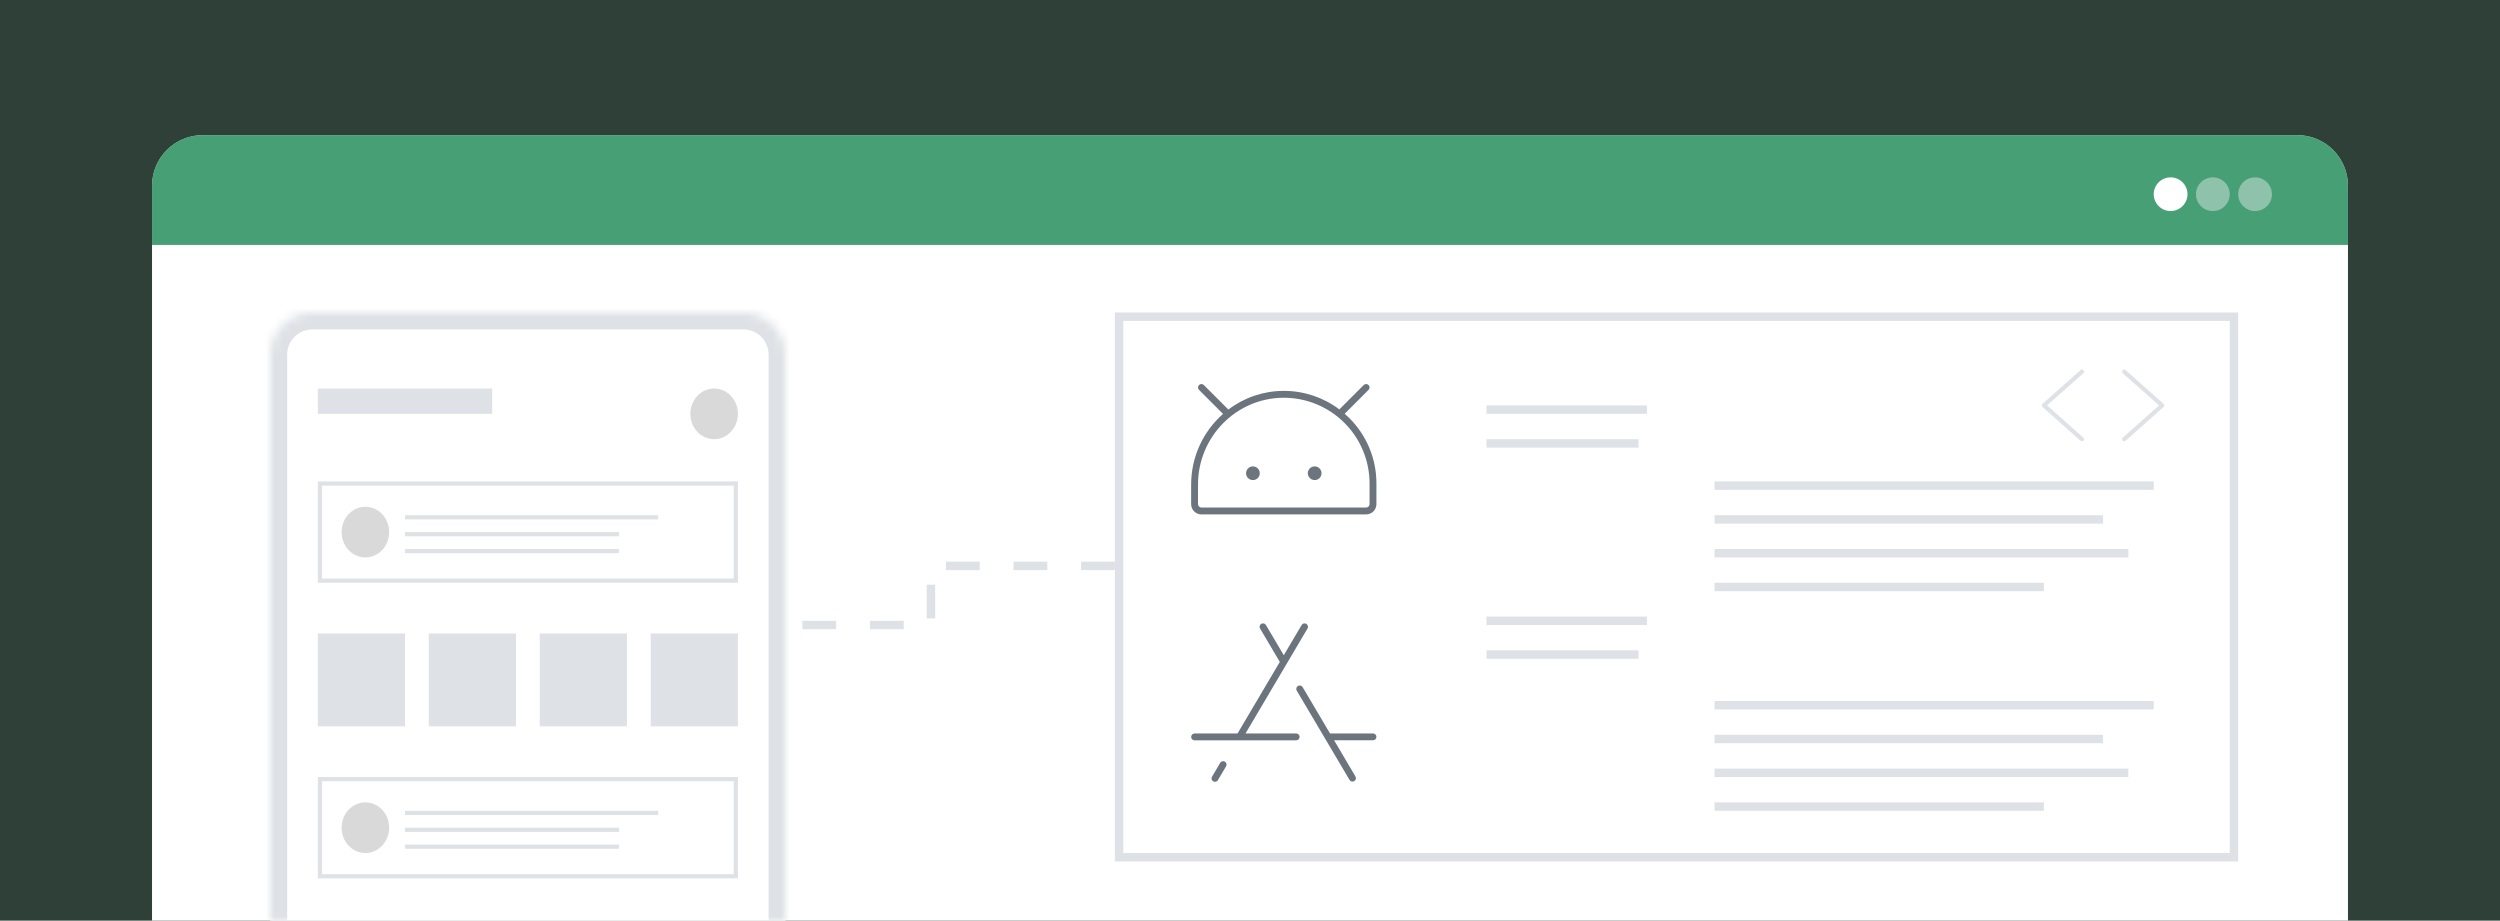 <svg width="296" height="109" viewBox="0 0 296 109" fill="none" xmlns="http://www.w3.org/2000/svg">
<rect x="0" y="0" width="296" height="109" fill="#333333" stroke="none"/>
<rect width="296" height="109" fill="#198754" fill-opacity="0.16"/>
<path d="M18 22C18 18.686 20.686 16 24 16H272C275.314 16 278 18.686 278 22V109H18V22Z" fill="white"/>
<path d="M132.001 67H110.224V74H93.001" stroke="#DEE2E6" stroke-dasharray="4 4"/>
<rect x="132.5" y="37.5" width="132" height="64" fill="white" stroke="#DEE2E6"/>
<path d="M246.666 44.188L242.375 48L246.665 51.813C246.715 51.857 246.745 51.919 246.749 51.985C246.753 52.051 246.73 52.117 246.686 52.166C246.642 52.216 246.58 52.246 246.514 52.25C246.447 52.254 246.382 52.232 246.332 52.188L241.832 48.188C241.806 48.164 241.785 48.135 241.77 48.103C241.755 48.071 241.748 48.036 241.748 48C241.748 47.965 241.755 47.93 241.77 47.897C241.785 47.865 241.806 47.836 241.832 47.813L246.332 43.813C246.357 43.791 246.386 43.774 246.417 43.763C246.448 43.752 246.481 43.748 246.514 43.75C246.547 43.752 246.579 43.76 246.608 43.775C246.638 43.789 246.664 43.809 246.686 43.834C246.708 43.858 246.725 43.887 246.736 43.918C246.746 43.949 246.751 43.982 246.749 44.015C246.747 44.048 246.738 44.08 246.724 44.11C246.71 44.139 246.69 44.166 246.665 44.188H246.666ZM256.166 47.813L251.666 43.813C251.616 43.769 251.551 43.746 251.485 43.75C251.419 43.754 251.357 43.784 251.312 43.834C251.268 43.884 251.246 43.949 251.25 44.015C251.254 44.081 251.284 44.144 251.334 44.188L255.625 48L251.335 51.813C251.285 51.857 251.255 51.919 251.251 51.985C251.247 52.051 251.27 52.117 251.314 52.166C251.358 52.216 251.42 52.246 251.486 52.25C251.553 52.254 251.618 52.232 251.667 52.188L256.167 48.188C256.194 48.164 256.215 48.135 256.23 48.103C256.245 48.071 256.252 48.036 256.252 48C256.252 47.965 256.245 47.93 256.23 47.897C256.215 47.865 256.194 47.836 256.167 47.813H256.166Z" fill="#DEE2E6"/>
<path d="M156.469 56.031C156.469 56.192 156.421 56.349 156.332 56.483C156.243 56.616 156.116 56.72 155.967 56.782C155.819 56.843 155.655 56.859 155.498 56.828C155.34 56.797 155.195 56.719 155.082 56.606C154.968 56.492 154.891 56.347 154.859 56.19C154.828 56.032 154.844 55.869 154.906 55.72C154.967 55.572 155.071 55.445 155.205 55.356C155.338 55.266 155.496 55.219 155.656 55.219C155.872 55.219 156.078 55.304 156.231 55.457C156.383 55.609 156.469 55.816 156.469 56.031ZM148.344 55.219C148.183 55.219 148.026 55.266 147.892 55.356C147.759 55.445 147.655 55.572 147.593 55.72C147.532 55.869 147.516 56.032 147.547 56.19C147.578 56.347 147.656 56.492 147.769 56.606C147.883 56.719 148.028 56.797 148.185 56.828C148.343 56.859 148.506 56.843 148.655 56.782C148.803 56.72 148.93 56.616 149.019 56.483C149.109 56.349 149.156 56.192 149.156 56.031C149.156 55.816 149.071 55.609 148.918 55.457C148.766 55.304 148.559 55.219 148.344 55.219ZM162.969 57.25V59.688C162.969 60.011 162.84 60.321 162.612 60.549C162.383 60.778 162.073 60.906 161.75 60.906H142.25C141.927 60.906 141.617 60.778 141.388 60.549C141.16 60.321 141.031 60.011 141.031 59.688V57.365C141.03 55.783 141.366 54.22 142.017 52.778C142.668 51.337 143.62 50.051 144.807 49.007L141.964 46.163C141.887 46.087 141.845 45.984 141.845 45.876C141.845 45.768 141.887 45.665 141.964 45.589C142.04 45.512 142.143 45.469 142.251 45.469C142.359 45.469 142.462 45.512 142.538 45.589L145.44 48.49C147.316 47.064 149.605 46.288 151.961 46.281H152C154.373 46.275 156.684 47.044 158.579 48.472L161.463 45.588C161.539 45.511 161.642 45.468 161.75 45.468C161.858 45.468 161.961 45.511 162.037 45.588C162.114 45.664 162.156 45.767 162.156 45.875C162.156 45.983 162.114 46.086 162.037 46.162L159.211 48.987C159.392 49.145 159.568 49.309 159.74 49.48C160.767 50.497 161.581 51.707 162.135 53.041C162.689 54.375 162.973 55.806 162.969 57.25ZM162.156 57.25C162.156 55.916 161.894 54.596 161.383 53.363C160.873 52.131 160.125 51.011 159.182 50.068C158.238 49.125 157.119 48.377 155.887 47.867C154.654 47.356 153.334 47.094 152 47.094H151.964C146.384 47.113 141.844 51.721 141.844 57.365V59.688C141.844 59.795 141.887 59.899 141.963 59.975C142.039 60.051 142.142 60.094 142.25 60.094H161.75C161.858 60.094 161.961 60.051 162.037 59.975C162.113 59.899 162.156 59.795 162.156 59.688V57.25Z" fill="#6C757D"/>
<path d="M145.185 90.703L144.224 92.328C144.201 92.38 144.167 92.426 144.125 92.464C144.082 92.502 144.032 92.53 143.978 92.548C143.924 92.565 143.867 92.571 143.81 92.565C143.754 92.558 143.699 92.54 143.65 92.512C143.601 92.483 143.558 92.445 143.525 92.399C143.492 92.353 143.468 92.3 143.457 92.245C143.445 92.189 143.445 92.131 143.457 92.076C143.469 92.02 143.492 91.968 143.526 91.922L144.484 90.297C144.542 90.213 144.63 90.153 144.73 90.131C144.83 90.109 144.934 90.125 145.023 90.176C145.111 90.227 145.177 90.31 145.207 90.408C145.237 90.505 145.229 90.611 145.185 90.703ZM162.562 86.844H157.476L154.234 81.359C154.207 81.313 154.171 81.273 154.129 81.241C154.086 81.209 154.037 81.186 153.986 81.172C153.881 81.146 153.771 81.161 153.678 81.216C153.585 81.271 153.518 81.36 153.491 81.465C153.464 81.569 153.48 81.68 153.535 81.773L159.776 92.328C159.802 92.376 159.837 92.419 159.88 92.453C159.923 92.487 159.972 92.512 160.024 92.527C160.077 92.541 160.132 92.545 160.187 92.538C160.241 92.531 160.293 92.513 160.34 92.485C160.387 92.457 160.428 92.42 160.461 92.376C160.493 92.332 160.516 92.282 160.529 92.228C160.541 92.175 160.543 92.12 160.534 92.066C160.524 92.012 160.504 91.961 160.474 91.915L157.957 87.649H162.562C162.67 87.649 162.774 87.606 162.85 87.53C162.926 87.454 162.969 87.351 162.969 87.243C162.969 87.135 162.926 87.032 162.85 86.956C162.774 86.879 162.67 86.837 162.562 86.837V86.844ZM153.47 86.844H147.467L154.787 74.453C154.82 74.407 154.844 74.355 154.856 74.299C154.867 74.243 154.868 74.186 154.856 74.13C154.844 74.075 154.821 74.022 154.788 73.976C154.754 73.93 154.712 73.891 154.663 73.863C154.613 73.834 154.559 73.816 154.502 73.81C154.446 73.804 154.389 73.81 154.334 73.827C154.28 73.844 154.23 73.873 154.188 73.911C154.146 73.949 154.112 73.995 154.088 74.047L152 77.576L149.912 74.047C149.888 73.995 149.854 73.949 149.812 73.911C149.77 73.873 149.72 73.844 149.666 73.827C149.611 73.81 149.554 73.804 149.498 73.81C149.441 73.816 149.387 73.834 149.337 73.863C149.288 73.891 149.246 73.93 149.212 73.976C149.179 74.022 149.156 74.075 149.144 74.13C149.132 74.186 149.133 74.243 149.144 74.299C149.156 74.355 149.18 74.407 149.213 74.453L151.528 78.371L146.524 86.844H141.438C141.33 86.844 141.226 86.886 141.15 86.963C141.074 87.039 141.031 87.142 141.031 87.25C141.031 87.358 141.074 87.461 141.15 87.537C141.226 87.613 141.33 87.656 141.438 87.656H153.47C153.577 87.656 153.681 87.613 153.757 87.537C153.833 87.461 153.876 87.358 153.876 87.25C153.876 87.142 153.833 87.039 153.757 86.963C153.681 86.886 153.577 86.844 153.47 86.844Z" fill="#6C757D"/>
<rect x="176" y="48" width="19" height="1" fill="#DEE2E6"/>
<rect x="176" y="73" width="19" height="1" fill="#DEE2E6"/>
<rect x="176" y="52" width="18" height="1" fill="#DEE2E6"/>
<rect x="176" y="77" width="18" height="1" fill="#DEE2E6"/>
<rect x="203" y="57" width="52" height="1" fill="#DEE2E6"/>
<rect x="203" y="83" width="52" height="1" fill="#DEE2E6"/>
<rect x="203" y="61" width="46" height="1" fill="#DEE2E6"/>
<rect x="203" y="87" width="46" height="1" fill="#DEE2E6"/>
<rect x="203" y="65" width="49" height="1" fill="#DEE2E6"/>
<rect x="203" y="91" width="49" height="1" fill="#DEE2E6"/>
<rect x="203" y="69" width="39" height="1" fill="#DEE2E6"/>
<rect x="203" y="95" width="39" height="1" fill="#DEE2E6"/>
<mask id="path-20-inside-1_14_1641" fill="white">
<path d="M32 42C32 39.239 34.239 37 37 37H88C90.761 37 93 39.239 93 42V109H32V42Z"/>
</mask>
<path d="M32 42C32 39.239 34.239 37 37 37H88C90.761 37 93 39.239 93 42V109H32V42Z" fill="white"/>
<path d="M30 42C30 38.134 33.134 35 37 35H88C91.866 35 95 38.134 95 42H91C91 40.343 89.657 39 88 39H37C35.343 39 34 40.343 34 42H30ZM93 109H32H93ZM30 109V42C30 38.134 33.134 35 37 35V39C35.343 39 34 40.343 34 42V109H30ZM88 35C91.866 35 95 38.134 95 42V109H91V42C91 40.343 89.657 39 88 39V35Z" fill="#DEE2E6" mask="url(#path-20-inside-1_14_1641)"/>
<ellipse cx="84.554" cy="49" rx="2.815" ry="3" fill="#D9D9D9"/>
<rect x="37.631" y="46" width="20.646" height="3" fill="#DEE2E6"/>
<rect x="37.881" y="57.25" width="49.239" height="11.5" fill="white" stroke="#DEE2E6" stroke-width="0.5"/>
<rect x="47.954" y="61" width="29.979" height="0.5" fill="#DEE2E6"/>
<rect x="47.954" y="63" width="25.338" height="0.5" fill="#DEE2E6"/>
<rect x="47.954" y="65" width="25.338" height="0.5" fill="#DEE2E6"/>
<ellipse cx="43.261" cy="63" rx="2.815" ry="3" fill="#D9D9D9"/>
<rect x="37.881" y="92.25" width="49.239" height="11.5" fill="white" stroke="#DEE2E6" stroke-width="0.5"/>
<rect x="47.954" y="96" width="29.979" height="0.5" fill="#DEE2E6"/>
<rect x="47.954" y="98" width="25.338" height="0.5" fill="#DEE2E6"/>
<rect x="47.954" y="100" width="25.338" height="0.5" fill="#DEE2E6"/>
<ellipse cx="43.261" cy="98" rx="2.815" ry="3" fill="#D9D9D9"/>
<rect x="37.631" y="75" width="10.323" height="11" fill="#DEE2E6"/>
<rect x="50.77" y="75" width="10.323" height="11" fill="#DEE2E6"/>
<rect x="63.907" y="75" width="10.323" height="11" fill="#DEE2E6"/>
<rect x="77.046" y="75" width="10.323" height="11" fill="#DEE2E6"/>
<path opacity="0.8" d="M18 22C18 18.686 20.686 16 24 16H272C275.314 16 278 18.686 278 22V29H18V22Z" fill="#198754"/>
<path d="M259 22.994C259 24.094 258.103 24.988 257 24.988C255.897 24.988 255 24.094 255 22.994C255 21.894 255.897 21 257 21C258.103 21 259 21.894 259 22.994Z" fill="white"/>
<path d="M264 22.994C264 24.094 263.103 24.988 262 24.988C260.897 24.988 260 24.094 260 22.994C260 21.894 260.897 21 262 21C263.103 21 264 21.894 264 22.994Z" fill="#F8F9FA" fill-opacity="0.4"/>
<path d="M269 22.994C269 24.094 268.103 24.988 267 24.988C265.897 24.988 265 24.094 265 22.994C265 21.894 265.897 21 267 21C268.103 21 269 21.894 269 22.994Z" fill="#F8F9FA" fill-opacity="0.4"/>
</svg>
